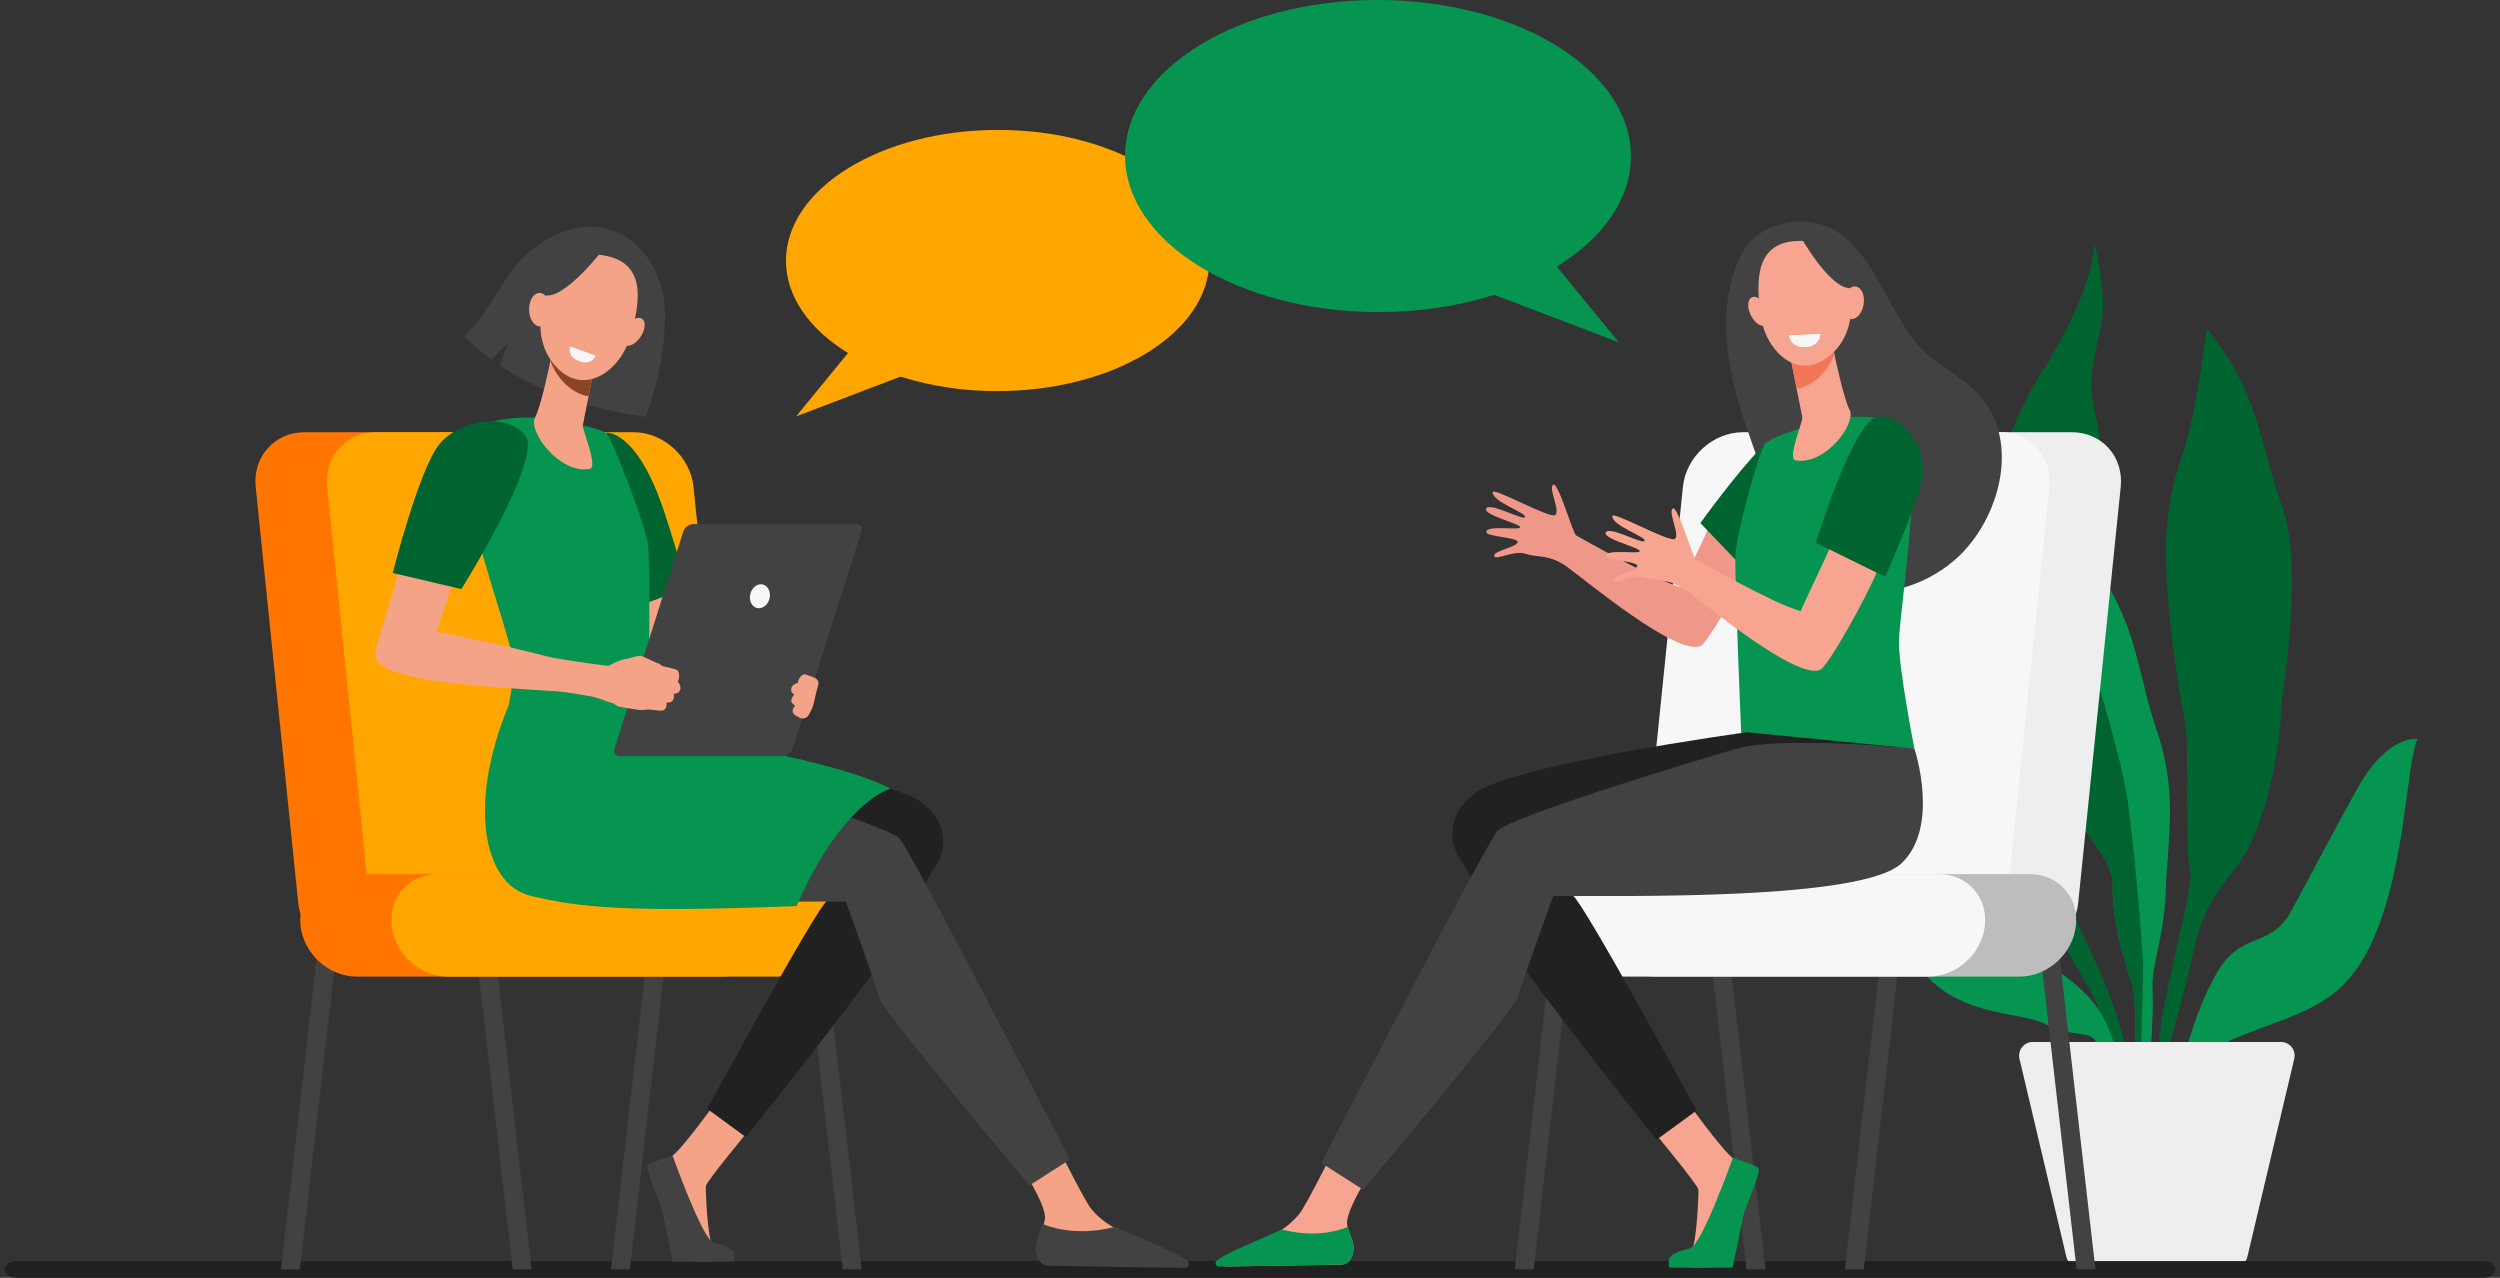 <svg width="270" height="138" viewBox="0 0 270 138" fill="none" xmlns="http://www.w3.org/2000/svg">
<rect x="0" y="0" width="270" height="138" fill="#333333" stroke="none"/>
<g clip-path="url(#clip0_4996_159756)">
<path d="M232.763 118.206H233.421C233.658 115.754 234.128 113.331 234.823 110.969C237.693 101.267 236.438 100.012 241.281 93.947C246.124 87.883 246.483 75.306 246.483 75.306C246.483 75.306 248.815 61.023 246.483 54.735C244.151 48.447 243.971 42.159 238.321 35.511C238.321 35.511 237.245 44.405 235.9 48.447C234.554 52.489 233.277 56.352 234.274 66.054C235.272 75.756 235.891 76.564 236.12 79.079C236.348 81.594 235.989 92.197 236.527 93.947C237.065 95.698 233.388 107.825 233.119 113.035C233.038 114.6 232.893 116.386 232.763 118.206Z" fill="#006430"/>
<path d="M234.826 118.206C235.759 116.047 237.405 113.901 240.284 112.613C247.818 109.245 252.901 109.32 256.398 101.235C259.896 93.15 259.896 82.101 261.107 79.811C261.107 79.811 257.878 79.272 254.65 85.066C251.421 90.86 249.23 95.172 247.366 98.541C245.502 101.909 242.811 100.966 240.524 103.526C238.607 105.672 236.837 110.663 236.165 113.196C235.948 114.019 235.627 114.811 235.21 115.552C234.829 116.226 234.38 117.046 234.111 117.63C234.034 117.816 233.975 118.009 233.934 118.206L234.826 118.206Z" fill="#069550"/>
<path d="M213.567 79.887C213.029 86.804 217.424 86.265 217.603 90.667C217.782 95.069 223.523 102.525 226.182 107.825C227.565 110.581 228.076 114.796 228.247 118.206H230.384C229.558 109.575 226.061 103.567 223.971 98.752C221.28 92.553 220.877 89.724 223.164 84.873C225.451 80.022 222.088 67.491 225.343 61.904C228.599 56.317 226.931 47.548 226.182 44.18C225.433 40.811 226.258 38.52 226.931 34.969C227.603 31.418 226.182 26.258 226.182 26.258C226.061 30.66 222.715 36.679 220.294 40.541C217.872 44.404 213.298 54.914 213.836 59.675C214.375 64.436 214.105 64.796 214.105 64.796C212.401 71.174 214.105 72.97 213.567 79.887Z" fill="#006430"/>
<path d="M226.387 112.585C226.661 113.411 227.542 115.519 228.348 118.206H229.659C229.063 114.786 228.034 110.817 226.297 108.543C222.799 103.961 215.804 101.985 214.997 98.661C214.189 95.338 215.086 85.367 209.974 79.797C209.974 79.797 210.691 85.998 209.974 87.658C209.257 89.319 203.158 97.044 206.745 103.512C210.333 109.98 218.405 109.172 220.916 110.609C223.427 112.046 225.938 111.238 226.387 112.585Z" fill="#069550"/>
<path d="M223.157 82.756C223.068 89.403 228.27 91.919 228.18 95.602C228.09 99.285 229.256 103.237 230.243 106.202C230.867 108.078 230.522 113.302 230.411 118.206H231.855C232.218 114.603 232.616 109.404 232.485 107.1C232.306 103.956 233.741 101.441 233.92 95.961C234.1 90.481 235.265 85.541 232.844 78.623C230.422 71.706 230.871 63.442 220.736 55.806C220.736 55.806 218.942 63.891 220.288 68.293C221.633 72.694 223.247 76.108 223.157 82.756Z" fill="#069550"/>
<path d="M223.157 82.756C223.068 89.403 228.27 91.919 228.18 95.602C228.09 99.285 229.256 103.237 230.243 106.202C230.867 108.078 230.522 113.303 230.411 118.206H231.01C231.091 117.182 231.17 116.538 231.17 116.538L231.469 104.142C231.469 104.142 230.871 94.44 229.794 86.535C228.718 78.63 220.736 55.807 220.736 55.807C220.736 55.807 218.942 63.892 220.288 68.293C221.633 72.695 223.247 76.109 223.157 82.756Z" fill="#006430"/>
<path d="M233.425 112.533H219.534C219.311 112.533 219.092 112.584 218.892 112.681C218.692 112.779 218.517 112.92 218.379 113.095C218.241 113.27 218.145 113.474 218.097 113.691C218.049 113.909 218.051 114.134 218.103 114.351L223.167 135.738C223.243 136.061 223.425 136.349 223.685 136.555C223.945 136.761 224.266 136.873 224.598 136.873H241.285C241.616 136.873 241.937 136.761 242.197 136.555C242.457 136.349 242.639 136.061 242.716 135.738L247.779 114.351C247.831 114.134 247.833 113.909 247.785 113.691C247.737 113.474 247.641 113.27 247.503 113.095C247.366 112.92 247.19 112.779 246.99 112.681C246.79 112.584 246.571 112.533 246.349 112.533H233.425Z" fill="#EEEEEE"/>
<path d="M1.762 136.196H268.238C268.935 136.196 269.5 136.6 269.5 137.098C269.5 137.596 268.935 138 268.238 138H1.762C1.065 138 0.5 137.596 0.5 137.098C0.5 136.6 1.065 136.196 1.762 136.196Z" fill="#212121"/>
<path d="M32.381 137.085H30.345L34.686 99.294H36.723L32.381 137.085Z" fill="#424242"/>
<path d="M55.374 137.085H57.41L53.069 99.294H51.032L55.374 137.085Z" fill="#424242"/>
<path d="M68.027 137.085H65.99L70.332 99.294H72.368L68.027 137.085Z" fill="#424242"/>
<path d="M91.019 137.085H93.055L88.714 99.294H86.678L91.019 137.085Z" fill="#424242"/>
<path d="M66.485 103.401H38.705C35.449 103.401 32.539 100.757 32.206 97.496L27.615 52.583C27.282 49.322 29.651 46.678 32.907 46.678H60.687C63.943 46.678 66.853 49.322 67.186 52.583L71.777 97.496C72.111 100.757 69.741 103.401 66.485 103.401Z" fill="#FF7500"/>
<path d="M74.199 103.401H46.419C43.163 103.401 40.253 100.757 39.92 97.496L35.329 52.583C34.996 49.322 37.365 46.678 40.621 46.678H68.401C71.657 46.678 74.567 49.322 74.9 52.583L79.491 97.496C79.825 100.757 77.455 103.401 74.199 103.401Z" fill="#FFA600"/>
<path d="M77.922 105.472H38.546C35.495 105.472 32.768 102.994 32.455 99.938C32.143 96.882 34.363 94.405 37.414 94.405H76.79C79.841 94.405 82.568 96.882 82.88 99.938C83.193 102.994 80.973 105.472 77.922 105.472Z" fill="#FF7500"/>
<path d="M87.752 105.472H48.376C45.325 105.472 42.598 102.994 42.285 99.938C41.973 96.882 44.193 94.405 47.244 94.405H86.62C89.671 94.405 92.398 96.882 92.711 99.938C93.023 102.994 90.803 105.472 87.752 105.472Z" fill="#FFA600"/>
<path d="M73.086 62.397L75.676 69.583C75.676 69.583 69.256 71.204 69.094 71.258C68.932 71.312 67.529 64.18 67.529 64.18L73.086 62.397Z" fill="#F4A386"/>
<path d="M80.996 121.931C80.996 121.931 76.261 127.618 76.23 128.112C76.198 128.607 76.418 134.007 76.981 134.502C77.544 134.997 79.198 135.347 78.666 135.904C78.264 136.325 75.172 136.235 73.123 136.122C72.525 136.089 71.774 131.308 71.537 130.605C71.193 129.585 70.356 127.286 70.669 126.575C70.822 126.228 71.551 125.516 72.579 124.852C73.66 124.152 77.793 118.391 77.793 118.391L80.996 121.931Z" fill="#F4A386"/>
<path d="M72.645 124.817C72.645 124.817 75.824 133.783 77.069 134.216C77.399 134.331 78.985 134.623 79.284 135.325C79.374 135.536 79.284 136.243 79.284 136.243H72.657C72.657 136.243 71.819 132.293 71.488 130.557C71.488 130.557 69.733 126.316 69.928 125.931C70.123 125.545 72.645 124.817 72.645 124.817Z" fill="#424242"/>
<path d="M109.318 124.573C109.318 124.573 113.185 130.025 112.845 131.75C112.663 132.673 111.852 133.882 112.317 134.751C112.782 135.62 113.314 135.838 113.314 135.838L125.375 136.032C126.033 136.043 125.598 135.62 125.069 135.231C124.202 134.593 123.502 134.172 120.732 132.833C120.551 132.745 119.894 132.327 119.657 132.183C119.014 131.757 118.434 131.244 117.932 130.659C117.066 129.695 113.258 121.842 113.258 121.842L109.318 124.573Z" fill="#F4A386"/>
<path d="M95.333 90.937C95.333 90.937 90.546 96.411 89.324 97.278C88.103 98.144 76.384 119.758 76.384 119.758L80.559 122.811C80.559 122.811 91.033 109.731 95.951 102.735C100.111 96.819 98.579 97.194 101.024 93.594C101.678 92.635 101.963 91.473 101.828 90.32C101.693 89.168 101.147 88.103 100.29 87.322C100.069 87.122 99.829 86.913 99.568 86.695C95.948 83.673 71.133 80.272 71.133 80.272L55.261 81.829C55.261 81.829 68.229 90.937 68.713 91.18C69.197 91.422 86.621 93.967 86.984 93.967C87.347 93.967 95.333 90.937 95.333 90.937Z" fill="#212121"/>
<path d="M53.648 81.969C53.648 81.969 50.925 90.15 55.009 93.967C59.093 97.785 83.354 97.361 91.339 97.361C91.339 97.361 94.606 106.329 94.969 107.784C95.332 109.238 111.184 128.023 111.184 128.023L115.54 125.235C115.54 125.235 98.478 92.028 97.147 90.574C95.816 89.12 76.819 83.303 72.1 81.97C67.381 80.638 53.648 81.969 53.648 81.969Z" fill="#424242"/>
<path d="M71.823 33.897C71.763 27.885 67.055 22.892 61.088 24.948C59.746 25.41 57.868 26.47 56.845 27.456C54.082 30.121 52.955 33.742 50.127 36.309C51.037 37.226 52.02 38.069 53.065 38.829L54.853 37.039L53.978 39.467C57.453 41.791 62.511 44.023 69.725 45.016C71.215 41.059 71.854 37.104 71.823 33.897Z" fill="#424242"/>
<path d="M71.769 55.379C68.796 46.342 65.469 46.727 65.469 46.727L68.041 65.726C69.878 65.223 72.269 64.103 74.103 63.584C73.496 60.728 72.502 57.605 71.769 55.379Z" fill="#006430"/>
<path d="M57.857 45.105C57.857 45.105 52.377 44.754 50.209 47.127C48.041 49.499 55.018 68.264 55.412 71.283C55.807 74.302 53.403 82.329 53.403 82.329C53.403 82.329 66.276 84.929 69.955 82.485C69.955 82.485 70.35 60.775 69.955 58.618C69.561 56.462 66.276 47.692 65.488 46.829C64.699 45.967 57.857 45.105 57.857 45.105Z" fill="#069550"/>
<path d="M59.453 77.594C58.128 76.837 54.93 76.199 54.93 76.199C50.597 86.535 52.033 95.482 57.322 96.755C62.611 98.029 67.721 98.568 86.04 97.85C90.942 86.535 96.189 85.165 96.189 85.165C87.594 80.729 59.453 77.594 59.453 77.594Z" fill="#069550"/>
<path d="M59.681 37.754C59.681 37.754 59.652 37.916 59.602 38.192C59.358 39.515 58.416 43.902 57.781 45.108C57.013 46.566 60.411 51.215 63.681 50.648C64.655 50.479 62.858 46.376 62.944 45.942C63.11 45.11 63.334 43.975 63.563 42.811C63.692 42.155 63.824 41.489 63.947 40.864C64.296 39.086 64.582 37.632 64.582 37.632L59.681 37.754Z" fill="#F4A386"/>
<path d="M59.602 38.191C59.653 37.916 59.681 37.754 59.681 37.754L64.582 37.631C64.582 37.631 64.297 39.084 63.947 40.863C63.824 41.485 63.694 42.147 63.566 42.8C62.809 42.688 62.018 42.319 61.226 41.622C60.415 40.909 59.804 39.997 59.453 38.976C59.514 38.665 59.564 38.397 59.602 38.191Z" fill="#8C4326"/>
<path d="M64.788 27.524C64.788 27.524 62.54 26.931 60.84 28.586C59.141 30.241 56.772 35.774 59.885 39.414C62.998 43.054 67.023 40.017 68.082 36.337C69.141 32.657 69.995 28.133 64.788 27.524Z" fill="#F4A386"/>
<path d="M69.142 36.433C68.599 37.201 67.82 37.558 67.402 37.23C66.985 36.902 67.087 36.013 67.631 35.244C68.174 34.476 68.954 34.119 69.371 34.447C69.788 34.775 69.686 35.664 69.142 36.433Z" fill="#F4A386"/>
<path d="M65.133 26.946C65.133 26.946 61.295 31.98 59.073 31.919C56.852 31.858 56.148 34.724 56.148 34.724C56.148 34.724 57.889 28.136 60.237 27.154C62.585 26.173 65.133 26.946 65.133 26.946Z" fill="#424242"/>
<path d="M92.476 56.597H74.854C74.617 56.612 74.389 56.697 74.2 56.841C74.011 56.984 73.868 57.181 73.791 57.406L66.36 80.861C66.219 81.307 66.465 81.67 66.911 81.67H84.532C84.77 81.655 84.997 81.571 85.186 81.427C85.375 81.283 85.518 81.086 85.596 80.861L93.026 57.406C93.168 56.959 92.922 56.597 92.476 56.597Z" fill="#424242"/>
<path d="M59.449 33.376C59.488 34.373 59.003 35.213 58.366 35.252C57.729 35.291 57.181 34.514 57.143 33.517C57.104 32.519 57.589 31.679 58.226 31.64C58.863 31.602 59.41 32.379 59.449 33.376Z" fill="#F4A386"/>
<path d="M73.298 73.745C73.182 73.638 73.202 73.569 73.202 73.569C73.385 73.372 73.409 72.589 73.164 72.398C72.92 72.207 71.601 71.989 71.485 71.903C71.37 71.817 71.173 71.635 70.983 71.601C70.792 71.567 69.46 70.871 69.19 70.824C68.92 70.777 67.99 71.135 67.438 71.201C66.886 71.267 66.012 71.766 65.762 71.886C65.576 71.975 61.953 71.391 61.017 71.253C60.001 71.102 59.222 70.924 59.222 70.924C59.222 70.924 53.325 69.383 47.129 68.239L48.804 63.211L42.989 61.884C42.272 64.761 40.729 69.182 40.531 70.556C40.143 73.26 49.413 73.994 57.632 74.509C58.536 74.566 59.389 74.615 60.167 74.657C61.223 74.754 62.977 75.06 63.786 75.196C64.217 75.294 64.643 75.417 65.061 75.563C65.427 75.716 65.804 75.843 66.188 75.944C66.369 76.035 66.541 76.143 66.703 76.265C66.835 76.354 68.702 76.621 69.003 76.674C69.304 76.728 69.994 76.621 69.994 76.621L71.248 76.746C72.169 76.837 71.964 75.869 71.964 75.869C72.399 75.91 72.633 75.767 72.725 75.525C72.817 75.284 72.758 74.99 72.778 74.945C72.799 74.9 72.936 74.887 72.936 74.887C73.212 74.924 73.438 74.62 73.486 74.42C73.514 74.179 73.447 73.936 73.298 73.745Z" fill="#F4A386"/>
<path d="M42.414 61.881C42.414 61.881 45.204 50.837 47.399 48.04C49.594 45.242 54.862 44.534 56.745 47.056C58.627 49.578 49.828 63.62 49.828 63.62L42.414 61.881Z" fill="#006430"/>
<path d="M81.039 64.125C80.857 64.824 81.17 65.512 81.74 65.661C82.309 65.81 82.919 65.365 83.102 64.666C83.285 63.967 82.971 63.28 82.401 63.13C81.832 62.981 81.222 63.426 81.039 64.125Z" fill="#F7F7F7"/>
<path d="M120.462 132.491C116.797 133.431 114.089 132.792 112.573 132.181C112.183 133.288 111.665 134.677 111.939 135.478C112.276 136.458 112.755 136.68 113.178 136.691C116.525 136.779 125.438 136.898 127.99 136.932C128.07 136.933 128.148 136.911 128.216 136.868C128.283 136.826 128.337 136.765 128.371 136.693C128.405 136.621 128.418 136.541 128.408 136.461C128.398 136.382 128.365 136.308 128.314 136.247C127.681 135.491 120.735 132.658 120.462 132.491Z" fill="#424242"/>
<path d="M64.337 38.407L61.56 37.419C61.56 37.419 61.25 38.498 62.459 38.968C63.932 39.541 64.337 38.407 64.337 38.407Z" fill="#F7F7F7"/>
<path d="M87.682 76.572C87.902 76.135 88.074 75.012 88.192 74.631C88.251 74.44 88.326 74.18 88.38 73.939C88.412 73.79 88.391 73.634 88.319 73.499C88.247 73.365 88.13 73.26 87.988 73.204C87.586 73.043 87.036 72.817 86.844 72.827C86.548 72.843 86.138 73.472 86.174 73.726C86.174 73.726 86.151 73.793 86.001 73.813C85.78 73.881 85.595 74.034 85.485 74.239C85.413 74.422 85.424 74.785 85.661 74.908C85.661 74.908 85.762 74.993 85.753 75.04C85.745 75.088 85.538 75.285 85.478 75.527C85.418 75.768 85.523 76.008 85.887 76.215C85.887 76.215 85.196 76.864 85.97 77.298L86.326 77.497C86.413 77.546 86.51 77.577 86.61 77.588C86.709 77.6 86.81 77.591 86.907 77.562C87.003 77.534 87.093 77.487 87.17 77.423C87.248 77.359 87.312 77.281 87.359 77.192C87.479 76.966 87.6 76.734 87.682 76.572Z" fill="#F4A386"/>
<path d="M107.743 14.029C95.116 14.046 84.882 20.374 84.885 28.163C84.886 32.058 87.446 35.581 91.584 38.128L85.981 44.969L97.244 40.677C100.645 41.734 104.189 42.26 107.751 42.237C120.378 42.221 130.611 35.892 130.609 28.103C130.607 20.314 120.37 14.012 107.743 14.029Z" fill="#FFA600"/>
<path d="M224.273 137.085H226.309L221.968 99.294H219.932L224.273 137.085Z" fill="#424242"/>
<path d="M201.281 137.085H199.244L203.585 99.294H205.622L201.281 137.085Z" fill="#424242"/>
<path d="M188.628 137.085H190.665L186.324 99.294H184.287L188.628 137.085Z" fill="#424242"/>
<path d="M165.636 137.085H163.6L167.941 99.294H169.977L165.636 137.085Z" fill="#424242"/>
<path d="M190.169 103.401H217.949C221.205 103.401 224.115 100.757 224.448 97.496L229.039 52.583C229.372 49.322 227.003 46.678 223.747 46.678H195.967C192.711 46.678 189.801 49.322 189.468 52.583L184.877 97.496C184.544 100.757 186.913 103.401 190.169 103.401Z" fill="#EEEEEE"/>
<path d="M182.455 103.401H210.235C213.491 103.401 216.401 100.757 216.734 97.496L221.325 52.583C221.658 49.322 219.289 46.678 216.033 46.678H188.253C184.997 46.678 182.087 49.322 181.754 52.583L177.163 97.496C176.83 100.757 179.199 103.401 182.455 103.401Z" fill="#F7F7F7"/>
<path d="M178.733 105.472H218.108C221.159 105.472 223.886 102.994 224.199 99.938C224.512 96.882 222.291 94.405 219.24 94.405H179.864C176.813 94.405 174.086 96.882 173.773 99.938C173.461 102.994 175.681 105.472 178.733 105.472Z" fill="#BDBDBD"/>
<path d="M168.902 105.472H208.278C211.329 105.472 214.056 102.994 214.369 99.938C214.681 96.882 212.461 94.405 209.41 94.405H170.034C166.983 94.405 164.256 96.882 163.943 99.938C163.631 102.994 165.851 105.472 168.902 105.472Z" fill="#F7F7F7"/>
<path d="M161.373 60.053C161.189 59.522 163.766 59.103 163.905 58.567C164.043 58.031 160.656 57.977 160.536 57.506C160.316 56.637 164.25 57.336 164.174 56.931C164.098 56.525 160.076 55.603 160.514 54.908C160.951 54.213 164.584 56.299 164.696 55.827C164.808 55.355 161.143 54.192 161.213 53.156C161.25 52.602 167.224 55.939 167.92 55.64C168.615 55.341 167.183 52.733 167.737 52.349C168.291 51.964 169.858 57.647 170.239 57.838C170.62 58.029 178.691 62.679 181.566 63.425C181.918 62.461 184.447 57.351 184.759 56.439C186.369 57.596 188.241 57.854 189.904 58.909C188.686 61.935 184.512 69.381 183.669 69.758C181.104 70.908 171.229 62.646 169.256 61.231C167.283 59.816 166.148 60.267 164.812 59.818C163.475 59.369 161.555 60.584 161.373 60.053Z" fill="#EF9789"/>
<path d="M186.439 35.955C186.32 33.069 186.744 30.22 188.033 27.534C189.142 25.223 191.886 23.911 194.388 23.908C202.333 23.898 203.343 34.412 208.401 38.468C209.947 39.707 211.674 40.717 213.136 42.053C218.536 46.988 216.104 56.123 211.146 60.449C207.705 63.452 202.297 65.157 198.057 62.81C195.843 61.585 194.162 59.549 192.965 57.318C191.266 54.151 190.171 50.497 188.962 47.122C187.676 43.53 186.599 39.79 186.439 35.955Z" fill="#424242"/>
<path d="M189.411 62.511C189.411 62.511 195.344 56.417 196.871 53.77C198.398 51.122 195.832 52.846 193.21 52.149C192.217 51.885 192.468 46.058 190.591 47.952C187.512 51.06 183.641 56.494 183.641 56.494L189.411 62.511Z" fill="#006430"/>
<path d="M197.847 45.279C197.847 45.279 203.172 44.226 205.602 46.26C208.032 48.293 205.081 66.373 205.084 69.37C205.087 72.368 206.753 80.835 206.753 80.835C206.753 80.835 190.612 83.665 188.049 79.166C188.049 79.166 187.319 62.025 187.428 59.869C187.537 57.713 189.93 48.898 190.591 47.953C191.253 47.009 197.847 45.279 197.847 45.279Z" fill="#069550"/>
<path d="M197.881 37.028C197.881 37.028 197.909 37.188 197.959 37.459C198.201 38.761 199.131 43.08 199.759 44.267C200.518 45.702 197.159 50.278 193.927 49.719C192.964 49.553 194.74 45.515 194.655 45.086C194.491 44.267 194.27 43.15 194.043 42.005C193.915 41.359 193.786 40.703 193.664 40.088C193.318 38.338 193.036 36.907 193.036 36.907L197.881 37.028Z" fill="#F7A491"/>
<path d="M197.959 37.459C197.909 37.188 197.881 37.028 197.881 37.028L193.036 36.908C193.036 36.908 193.318 38.339 193.664 40.089C193.785 40.701 193.914 41.352 194.041 41.995C194.789 41.885 195.57 41.521 196.354 40.836C197.155 40.135 197.759 39.237 198.106 38.231C198.046 37.925 197.997 37.661 197.959 37.459Z" fill="#F47458"/>
<path d="M194.621 26.021C194.621 26.021 196.905 25.758 198.335 27.608C199.766 29.459 201.309 35.181 197.754 38.292C194.198 41.403 190.686 37.881 190.164 34.148C189.643 30.415 189.441 25.887 194.621 26.021Z" fill="#F7A491"/>
<path d="M189.112 34.092C189.536 34.917 190.249 35.374 190.703 35.112C191.157 34.851 191.182 33.97 190.757 33.146C190.333 32.321 189.62 31.865 189.166 32.126C188.712 32.387 188.687 33.268 189.112 34.092Z" fill="#F7A491"/>
<path d="M194.364 25.409C194.364 25.409 197.415 30.851 199.597 31.102C201.779 31.354 202.066 34.245 202.066 34.245C202.066 34.245 201.286 27.582 199.125 26.298C196.965 25.013 194.364 25.409 194.364 25.409Z" fill="#424242"/>
<path d="M199.025 32.47C198.848 33.436 199.205 34.322 199.822 34.449C200.44 34.576 201.085 33.896 201.262 32.929C201.44 31.963 201.083 31.077 200.465 30.95C199.847 30.823 199.203 31.504 199.025 32.47Z" fill="#F7A491"/>
<path d="M178.494 122.092C178.494 122.092 183.393 127.976 183.426 128.488C183.459 129 183.231 134.588 182.648 135.099C182.066 135.611 180.354 135.974 180.904 136.55C181.32 136.986 184.52 136.892 186.64 136.776C187.259 136.742 188.036 131.795 188.281 131.068C188.637 130.012 189.503 127.633 189.179 126.897C189.021 126.539 188.267 125.802 187.203 125.113C186.085 124.39 181.807 118.428 181.807 118.428L178.494 122.092Z" fill="#F7A491"/>
<path d="M187.135 125.079C187.135 125.079 183.845 134.357 182.557 134.804C182.215 134.923 180.575 135.225 180.265 135.952C180.172 136.171 180.265 136.901 180.265 136.901H187.122C187.122 136.901 187.989 132.814 188.332 131.018C188.332 131.018 190.147 126.629 189.946 126.231C189.744 125.832 187.135 125.079 187.135 125.079Z" fill="#069550"/>
<path d="M149.149 124.918C149.149 124.918 145.148 130.559 145.5 132.344C145.688 133.3 146.527 134.551 146.046 135.45C145.564 136.349 145.014 136.574 145.014 136.574L132.534 136.776C131.854 136.787 132.304 136.349 132.851 135.946C133.748 135.287 134.472 134.851 137.338 133.465C137.525 133.375 138.206 132.942 138.451 132.793C139.073 132.413 139.698 131.815 140.236 131.216C141.132 130.219 145.073 122.093 145.073 122.093L149.149 124.918Z" fill="#F7A491"/>
<path d="M138.453 132.791C141.754 133.638 144.193 133.062 145.558 132.512C145.91 133.509 146.377 134.76 146.129 135.481C145.826 136.365 145.395 136.564 145.014 136.574C141.999 136.653 133.97 136.761 131.672 136.791C131.6 136.792 131.529 136.772 131.468 136.734C131.408 136.696 131.359 136.641 131.328 136.576C131.297 136.511 131.286 136.439 131.295 136.368C131.304 136.296 131.334 136.229 131.38 136.174C131.95 135.493 138.207 132.941 138.453 132.791Z" fill="#069550"/>
<path d="M163.619 90.115C163.619 90.115 168.574 95.778 169.837 96.676C171.1 97.573 183.227 119.937 183.227 119.937L178.907 123.096C178.907 123.096 168.069 109.562 162.98 102.323C158.676 96.201 160.261 96.59 157.731 92.864C157.055 91.872 156.759 90.669 156.899 89.477C157.039 88.284 157.604 87.183 158.491 86.374C158.719 86.168 158.968 85.951 159.238 85.726C162.984 82.599 188.661 79.08 188.661 79.08L205.084 80.691C205.084 80.691 191.666 90.115 191.164 90.367C190.663 90.618 172.634 93.249 172.259 93.249C171.883 93.249 163.619 90.115 163.619 90.115Z" fill="#212121"/>
<path d="M206.753 80.835C206.753 80.835 209.57 89.299 205.344 93.25C201.119 97.2 176.015 96.76 167.752 96.76C167.752 96.76 164.371 106.041 163.996 107.545C163.62 109.049 147.218 128.487 147.218 128.487L142.711 125.603C142.711 125.603 160.365 91.243 161.742 89.738C163.119 88.233 182.776 82.214 187.659 80.834C192.542 79.455 206.753 80.835 206.753 80.835Z" fill="#424242"/>
<path d="M193.246 36.236L196.596 36.062C196.596 36.062 196.585 37.34 195.114 37.459C193.32 37.605 193.246 36.236 193.246 36.236Z" fill="#F7F7F7"/>
<path d="M193.246 36.236L196.596 36.062C196.596 36.062 196.585 37.34 195.114 37.459C193.32 37.605 193.246 36.236 193.246 36.236Z" fill="#F7F7F7"/>
<path d="M174.293 62.63C174.11 62.099 176.686 61.68 176.825 61.144C176.964 60.607 173.576 60.554 173.456 60.083C173.236 59.214 177.17 59.913 177.094 59.507C177.018 59.101 172.996 58.18 173.434 57.485C173.871 56.79 177.504 58.876 177.616 58.404C177.728 57.931 174.063 56.768 174.133 55.732C174.17 55.179 180.144 58.515 180.84 58.217C181.535 57.918 180.103 55.31 180.657 54.925C181.211 54.541 182.778 60.224 183.159 60.414C183.54 60.605 191.611 65.256 194.485 66.001C194.838 65.037 197.367 59.928 197.679 59.016C199.289 60.173 201.161 60.43 202.824 61.485C201.606 64.511 197.432 71.957 196.589 72.335C194.024 73.485 184.149 65.223 182.176 63.808C180.204 62.393 179.068 62.844 177.732 62.394C176.395 61.945 174.476 63.161 174.293 62.63Z" fill="#F7A491"/>
<path d="M203.596 62.298C203.596 62.298 207.09 54.539 207.621 51.528C208.151 48.517 205.572 44.736 202.871 44.98C200.169 45.224 196.119 58.62 196.119 58.62L203.596 62.298Z" fill="#006430"/>
<path d="M148.826 -0C163.912 0.02 176.139 7.58 176.137 16.887C176.136 21.541 173.077 25.749 168.133 28.792L174.826 36.966L161.37 31.838C157.611 33.035 153.342 33.709 148.817 33.702C133.731 33.683 121.503 26.122 121.506 16.815C121.508 7.508 133.74 -0.02 148.826 -0Z" fill="#069550"/>
</g>
<defs>
<clipPath id="clip0_4996_159756">
<rect width="269" height="138" fill="white" transform="translate(0.5)"/>
</clipPath>
</defs>
</svg>
